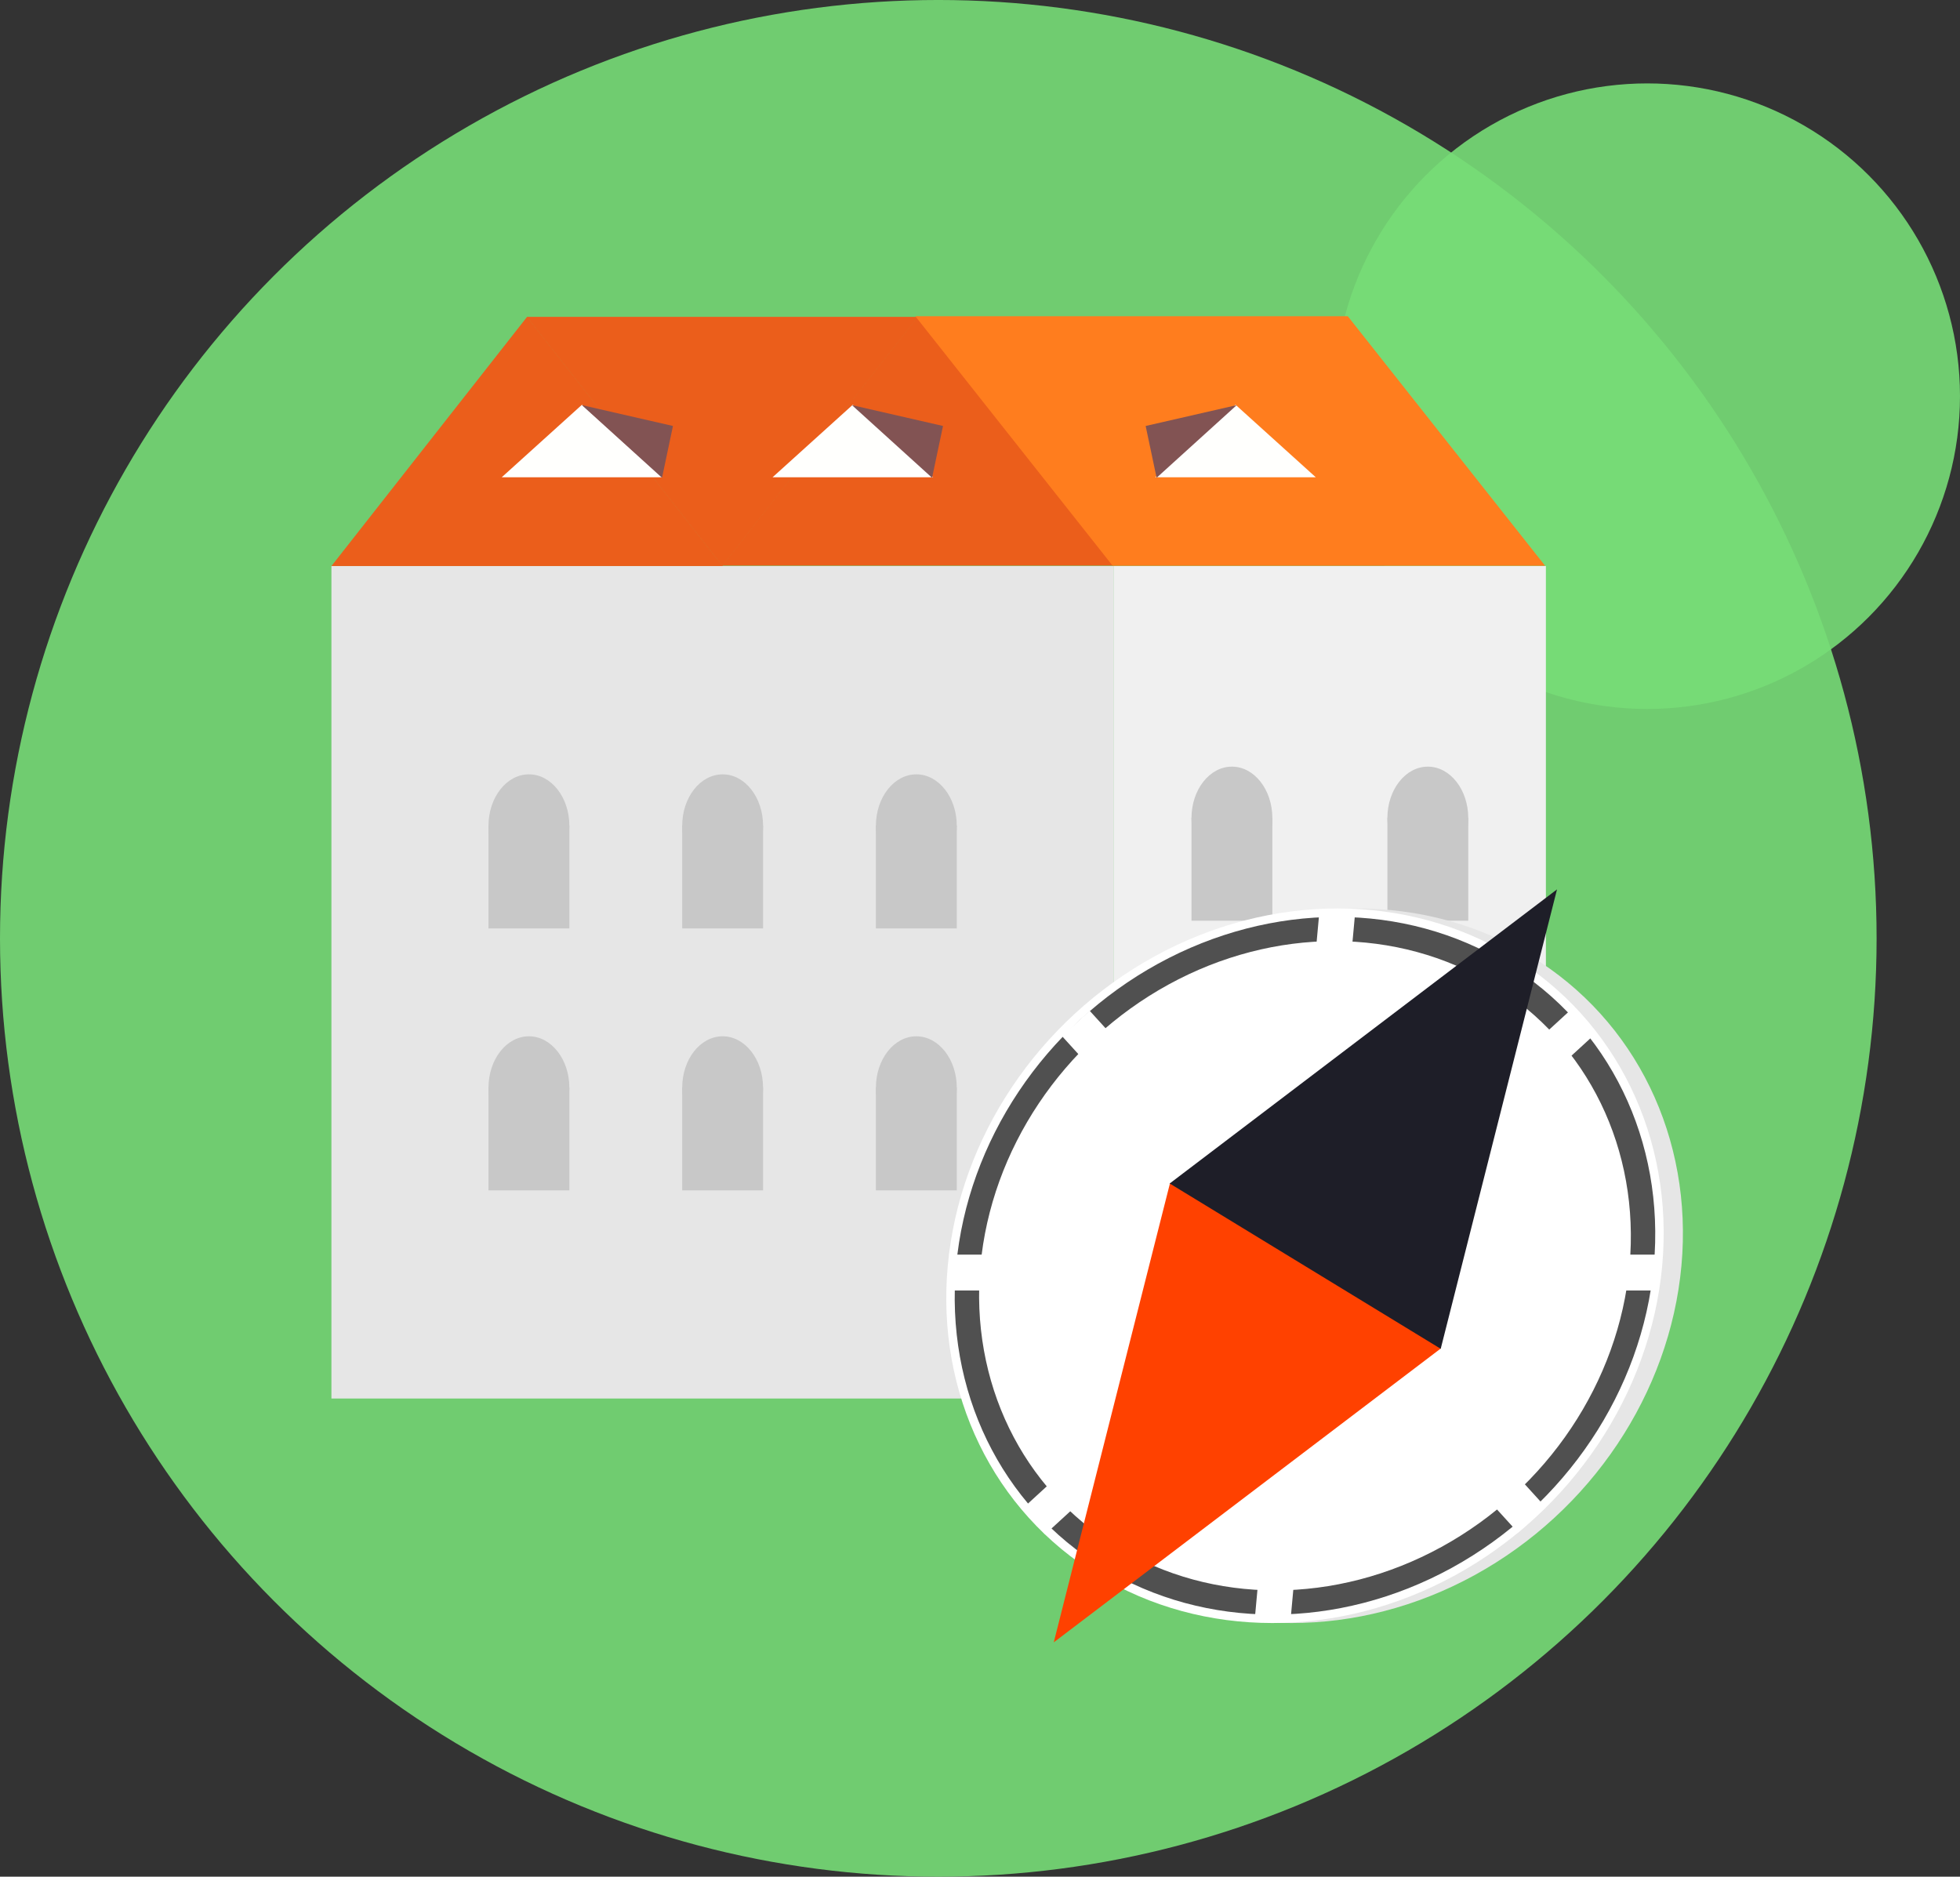 <?xml version="1.0" encoding="UTF-8" standalone="no"?>
<!-- Created with Inkscape (http://www.inkscape.org/) -->

<svg
   width="171.276mm"
   height="163.988mm"
   viewBox="0 0 171.276 163.988"
   version="1.1"
   id="svg1"
   inkscape:version="1.3.2 (091e20e, 2023-11-25, custom)"
   sodipodi:docname="grafika3.svg"
   xmlns:inkscape="http://www.inkscape.org/namespaces/inkscape"
   xmlns:sodipodi="http://sodipodi.sourceforge.net/DTD/sodipodi-0.dtd"
   xmlns="http://www.w3.org/2000/svg"
   xmlns:svg="http://www.w3.org/2000/svg">
  <rect x="0" y="0" width="171.276" height="163.988" fill="#333333" stroke="none"/>
  <sodipodi:namedview
     id="namedview1"
     pagecolor="#505050"
     bordercolor="#eeeeee"
     borderopacity="1"
     inkscape:showpageshadow="0"
     inkscape:pageopacity="0"
     inkscape:pagecheckerboard="0"
     inkscape:deskcolor="#505050"
     inkscape:document-units="mm"
     inkscape:zoom="0.70710678"
     inkscape:cx="346.48232"
     inkscape:cy="299.81327"
     inkscape:window-width="1536"
     inkscape:window-height="890"
     inkscape:window-x="-6"
     inkscape:window-y="-6"
     inkscape:window-maximized="1"
     inkscape:current-layer="layer1" />
  <defs
     id="defs1" />
  <g
     inkscape:label="Warstwa 1"
     inkscape:groupmode="layer"
     id="layer1"
     transform="translate(-6.071,-37.225)">
    <g
       id="g50">
      <circle
         style="fill:#77dd77;fill-opacity:0.899;stroke-width:0.265"
         id="path1"
         cx="88.065"
         cy="119.218"
         r="81.994" />
      <circle
         style="fill:#77dd77;fill-opacity:0.899;stroke-width:0.088"
         id="circle1"
         cx="150.016"
         cy="71.844"
         r="27.331" />
      <g
         id="g40"
         transform="matrix(0.727,0,0,0.727,12.435,12.486)">
        <rect
           style="fill:#f0f0f0;fill-opacity:1;stroke-width:0.243"
           id="rect1"
           width="51.98"
           height="100.065"
           x="125.083"
           y="102.058" />
        <rect
           style="fill:#e6e6e6;fill-opacity:1;stroke-width:0.326"
           id="rect2"
           width="94"
           height="100.065"
           x="31.083"
           y="102.058" />
        <g
           id="g7"
           transform="matrix(1.379,0,0,1.014,-24.685,1.495)"
           style="fill:#eb5e1b;fill-opacity:1">
          <g
             id="g8"
             style="fill:#eb5e1b;fill-opacity:1">
            <path
               sodipodi:type="star"
               style="fill:#eb5e1b;fill-opacity:1;stroke-width:0.265"
               id="path5"
               inkscape:flatsided="true"
               sodipodi:sides="3"
               sodipodi:cx="89.054443"
               sodipodi:cy="76.983131"
               sodipodi:r1="19.690437"
               sodipodi:r2="9.8452187"
               sodipodi:arg1="0.52359878"
               sodipodi:arg2="1.5707963"
               inkscape:rounded="0"
               inkscape:randomized="0"
               d="m 106.107,86.828 -34.105,0 17.052,-29.536 z"
               inkscape:transform-center-x="1.1219458e-06"
               inkscape:transform-center-y="-4.9226107"
               transform="translate(-31.559,12.351)" />
            <path
               sodipodi:type="star"
               style="fill:#eb5e1b;fill-opacity:1;stroke-width:0.265"
               id="path6"
               inkscape:flatsided="true"
               sodipodi:sides="3"
               sodipodi:cx="89.054443"
               sodipodi:cy="76.983131"
               sodipodi:r1="19.690437"
               sodipodi:r2="9.8452187"
               sodipodi:arg1="0.52359878"
               sodipodi:arg2="1.5707963"
               inkscape:rounded="0"
               inkscape:randomized="0"
               d="m 106.107,86.828 -34.105,0 17.052,-29.536 z"
               inkscape:transform-center-x="1.1219458e-06"
               inkscape:transform-center-y="-4.9226107"
               transform="translate(2.505,12.299)" />
            <path
               sodipodi:type="star"
               style="fill:#eb5e1b;fill-opacity:1;stroke-width:0.265"
               id="path7"
               inkscape:flatsided="true"
               sodipodi:sides="3"
               sodipodi:cx="89.054443"
               sodipodi:cy="76.983131"
               sodipodi:r1="19.690437"
               sodipodi:r2="9.8452187"
               sodipodi:arg1="0.52359878"
               sodipodi:arg2="1.5707963"
               inkscape:rounded="0"
               inkscape:randomized="0"
               d="m 106.107,86.828 -34.105,0 17.052,-29.536 z"
               inkscape:transform-center-x="-3.2459756e-06"
               inkscape:transform-center-y="4.9226111"
               transform="rotate(180,81.786,78.236)" />
          </g>
        </g>
        <rect
           style="fill:#ff7d1e;fill-opacity:1;stroke-width:0.257"
           id="rect8"
           width="51.98"
           height="38.255"
           x="44.302"
           y="91.885"
           transform="matrix(1,0,0.62,0.784,0,0)" />
        <g
           id="g27"
           transform="translate(-2.556,8.497)">
          <g
             id="g23"
             transform="matrix(0.405,0,0,0.515,110.36,69.286)">
            <rect
               style="fill:#c8c8c8;fill-opacity:1;stroke-width:0.467"
               id="rect22"
               width="24"
               height="24"
               x="65.826"
               y="170.656" />
            <circle
               style="fill:#c8c8c8;fill-opacity:1;stroke-width:0.132"
               id="circle22"
               cx="77.826"
               cy="170.695"
               r="12" />
          </g>
          <g
             id="g24"
             transform="matrix(0.405,0,0,0.515,133.908,69.286)">
            <rect
               style="fill:#c8c8c8;fill-opacity:1;stroke-width:0.467"
               id="rect23"
               width="24"
               height="24"
               x="65.826"
               y="170.656" />
            <circle
               style="fill:#c8c8c8;fill-opacity:1;stroke-width:0.132"
               id="circle23"
               cx="77.826"
               cy="170.695"
               r="12" />
          </g>
          <g
             id="g25"
             transform="matrix(0.405,0,0,0.515,133.908,35.949)">
            <rect
               style="fill:#c8c8c8;fill-opacity:1;stroke-width:0.467"
               id="rect24"
               width="24"
               height="24"
               x="65.826"
               y="170.656" />
            <circle
               style="fill:#c8c8c8;fill-opacity:1;stroke-width:0.132"
               id="circle24"
               cx="77.826"
               cy="170.695"
               r="12" />
          </g>
          <g
             id="g26"
             transform="matrix(0.405,0,0,0.515,110.36,35.949)">
            <rect
               style="fill:#c8c8c8;fill-opacity:1;stroke-width:0.467"
               id="rect25"
               width="24"
               height="24"
               x="65.826"
               y="170.656" />
            <circle
               style="fill:#c8c8c8;fill-opacity:1;stroke-width:0.132"
               id="circle25"
               cx="77.826"
               cy="170.695"
               r="12" />
          </g>
        </g>
        <g
           id="g31"
           transform="translate(6.607,1.75)">
          <g
             id="g20"
             transform="matrix(0.405,0,0,0.515,63.264,75.107)">
            <rect
               style="fill:#c8c8c8;fill-opacity:1;stroke-width:0.467"
               id="rect19"
               width="24"
               height="24"
               x="65.826"
               y="170.656" />
            <circle
               style="fill:#c8c8c8;fill-opacity:1;stroke-width:0.132"
               id="circle19"
               cx="77.826"
               cy="170.695"
               r="12" />
          </g>
          <g
             id="g21"
             transform="matrix(0.405,0,0,0.515,39.981,75.107)">
            <rect
               style="fill:#c8c8c8;fill-opacity:1;stroke-width:0.467"
               id="rect20"
               width="24"
               height="24"
               x="65.826"
               y="170.656" />
            <circle
               style="fill:#c8c8c8;fill-opacity:1;stroke-width:0.132"
               id="circle20"
               cx="77.826"
               cy="170.695"
               r="12" />
          </g>
          <g
             id="g22"
             transform="matrix(0.405,0,0,0.515,16.697,75.107)">
            <rect
               style="fill:#c8c8c8;fill-opacity:1;stroke-width:0.467"
               id="rect21"
               width="24"
               height="24"
               x="65.826"
               y="170.656" />
            <circle
               style="fill:#c8c8c8;fill-opacity:1;stroke-width:0.132"
               id="circle21"
               cx="77.826"
               cy="170.695"
               r="12" />
          </g>
          <g
             id="g28"
             transform="matrix(0.405,0,0,0.515,63.264,43.622)">
            <rect
               style="fill:#c8c8c8;fill-opacity:1;stroke-width:0.467"
               id="rect27"
               width="24"
               height="24"
               x="65.826"
               y="170.656" />
            <circle
               style="fill:#c8c8c8;fill-opacity:1;stroke-width:0.132"
               id="circle27"
               cx="77.826"
               cy="170.695"
               r="12" />
          </g>
          <g
             id="g29"
             transform="matrix(0.405,0,0,0.515,39.981,43.622)">
            <rect
               style="fill:#c8c8c8;fill-opacity:1;stroke-width:0.467"
               id="rect28"
               width="24"
               height="24"
               x="65.826"
               y="170.656" />
            <circle
               style="fill:#c8c8c8;fill-opacity:1;stroke-width:0.132"
               id="circle28"
               cx="77.826"
               cy="170.695"
               r="12" />
          </g>
          <g
             id="g30"
             transform="matrix(0.405,0,0,0.515,16.697,43.622)">
            <rect
               style="fill:#c8c8c8;fill-opacity:1;stroke-width:0.467"
               id="rect29"
               width="24"
               height="24"
               x="65.826"
               y="170.656" />
            <circle
               style="fill:#c8c8c8;fill-opacity:1;stroke-width:0.132"
               id="circle29"
               cx="77.826"
               cy="170.695"
               r="12" />
          </g>
        </g>
        <g
           id="g38"
           transform="translate(-0.604,-1.368)">
          <path
             sodipodi:type="star"
             style="fill:#fffffd;fill-opacity:1;stroke-width:0.265"
             id="path31"
             inkscape:flatsided="true"
             sodipodi:sides="3"
             sodipodi:cx="-1.4967093"
             sodipodi:cy="55.752422"
             sodipodi:r1="16.754623"
             sodipodi:r2="8.3773108"
             sodipodi:arg1="0.52359878"
             sodipodi:arg2="1.5707963"
             inkscape:rounded="0"
             inkscape:randomized="0"
             d="m 13.013,64.13 -29.02,0 14.51,-25.132 z"
             inkscape:transform-center-y="-1.4552678"
             transform="matrix(0.665,0,0,0.347,62.801,70.511)" />
          <path
             sodipodi:type="star"
             style="fill:#fffffd;fill-opacity:1;stroke-width:0.265"
             id="path32"
             inkscape:flatsided="true"
             sodipodi:sides="3"
             sodipodi:cx="-1.4967093"
             sodipodi:cy="55.752422"
             sodipodi:r1="16.754623"
             sodipodi:r2="8.3773108"
             sodipodi:arg1="0.52359878"
             sodipodi:arg2="1.5707963"
             inkscape:rounded="0"
             inkscape:randomized="0"
             d="m 13.013,64.13 -29.02,0 14.51,-25.132 z"
             inkscape:transform-center-y="-1.4552678"
             transform="matrix(0.665,0,0,0.347,95.354,70.511)" />
          <path
             sodipodi:type="star"
             style="fill:#825353;fill-opacity:1;stroke-width:0.265"
             id="path34"
             inkscape:flatsided="true"
             sodipodi:sides="3"
             sodipodi:cx="-1.4967093"
             sodipodi:cy="55.752422"
             sodipodi:r1="16.754623"
             sodipodi:r2="8.3773108"
             sodipodi:arg1="0.52359878"
             sodipodi:arg2="1.5707963"
             inkscape:rounded="0"
             inkscape:randomized="0"
             d="m 13.013,64.13 -29.02,0 14.51,-25.132 z"
             inkscape:transform-center-y="0.71876831"
             transform="matrix(0.332,0.301,-0.244,0.074,115.213,84.161)"
             inkscape:transform-center-x="1.9184116" />
          <path
             sodipodi:type="star"
             style="fill:#825353;fill-opacity:1;stroke-width:0.265"
             id="path37"
             inkscape:flatsided="true"
             sodipodi:sides="3"
             sodipodi:cx="-1.4967093"
             sodipodi:cy="55.752422"
             sodipodi:r1="16.754623"
             sodipodi:r2="8.3773108"
             sodipodi:arg1="0.52359878"
             sodipodi:arg2="1.5707963"
             inkscape:rounded="0"
             inkscape:randomized="0"
             d="m 13.013,64.13 -29.02,0 14.51,-25.132 z"
             inkscape:transform-center-y="0.71876831"
             transform="matrix(0.332,0.301,-0.244,0.074,82.753,84.161)"
             inkscape:transform-center-x="1.9184116" />
        </g>
        <g
           id="g39"
           transform="translate(0.585,-1.368)">
          <path
             sodipodi:type="star"
             style="fill:#fffffd;fill-opacity:1;stroke-width:0.265"
             id="path33"
             inkscape:flatsided="true"
             sodipodi:sides="3"
             sodipodi:cx="-1.4967093"
             sodipodi:cy="55.752422"
             sodipodi:r1="16.754623"
             sodipodi:r2="8.3773108"
             sodipodi:arg1="0.52359878"
             sodipodi:arg2="1.5707963"
             inkscape:rounded="0"
             inkscape:randomized="0"
             d="m 13.013,64.13 -29.02,0 14.51,-25.132 z"
             inkscape:transform-center-y="-1.4552677"
             transform="matrix(0.665,0,0,0.347,140.168,70.511)" />
          <path
             sodipodi:type="star"
             style="fill:#825353;fill-opacity:1;stroke-width:0.265"
             id="path38"
             inkscape:flatsided="true"
             sodipodi:sides="3"
             sodipodi:cx="-1.4967093"
             sodipodi:cy="55.752422"
             sodipodi:r1="16.754623"
             sodipodi:r2="8.3773108"
             sodipodi:arg1="0.52359878"
             sodipodi:arg2="1.5707963"
             inkscape:rounded="0"
             inkscape:randomized="0"
             d="m 13.013,64.13 -29.02,0 14.51,-25.132 z"
             inkscape:transform-center-y="0.71876831"
             transform="matrix(-0.332,0.301,0.244,0.074,118.357,84.161)"
             inkscape:transform-center-x="-1.9184148" />
        </g>
      </g>
      <g
         id="g49"
         transform="matrix(0.706,0,0,0.706,34.293,47.855)">
        <ellipse
           style="fill:#e6e6e6;fill-opacity:1;stroke:none;stroke-width:2.658;stroke-dasharray:none;stroke-opacity:1"
           id="ellipse49"
           cx="136.869"
           cy="142.172"
           transform="matrix(1,0,-0.091,0.996,0,0)"
           rx="44.215"
           ry="44.398" />
        <ellipse
           style="fill:#ffffff;fill-opacity:1;stroke:none;stroke-width:2.658;stroke-dasharray:none;stroke-opacity:1"
           id="circle49"
           cx="134.488"
           cy="142.172"
           transform="matrix(1,0,-0.091,0.996,0,0)"
           rx="44.215"
           ry="44.398" />
        <ellipse
           style="fill:none;fill-opacity:1;stroke:#505050;stroke-width:3.006;stroke-dasharray:none;stroke-opacity:1"
           id="path40"
           cx="134.488"
           cy="142.172"
           transform="matrix(1,0,-0.091,0.996,0,0)"
           rx="41.672"
           ry="41.844" />
        <rect
           style="fill:#ffffff;fill-opacity:1;stroke:none;stroke-width:2.123;stroke-dasharray:none;stroke-opacity:1"
           id="rect42"
           width="4.438"
           height="17.827"
           x="132.268"
           y="98.497"
           inkscape:transform-center-y="-34.71481"
           inkscape:transform-center-x="-2.3769907e-06"
           transform="matrix(1,0,-0.091,0.996,0,0)" />
        <rect
           style="fill:#ffffff;fill-opacity:1;stroke:none;stroke-width:2.118;stroke-dasharray:none;stroke-opacity:1"
           id="rect43"
           width="4.241"
           height="18.58"
           x="185.364"
           y="-40.158"
           inkscape:transform-center-y="-24.54708"
           transform="matrix(0.673,0.74,-0.737,0.676,0,0)"
           inkscape:transform-center-x="-24.547078" />
        <rect
           style="fill:#ffffff;fill-opacity:1;stroke:none;stroke-width:2.123;stroke-dasharray:none;stroke-opacity:1"
           id="rect44"
           width="4.457"
           height="17.754"
           x="140.792"
           y="-178.079"
           inkscape:transform-center-y="-8.3174439e-06"
           transform="matrix(-0.091,0.996,-1,0,0,0)"
           inkscape:transform-center-x="-34.714803" />
        <rect
           style="fill:#ffffff;fill-opacity:1;stroke:none;stroke-width:2.118;stroke-dasharray:none;stroke-opacity:1"
           id="rect45"
           width="4.645"
           height="16.964"
           x="3.417"
           y="-228.633"
           inkscape:transform-center-y="24.547073"
           transform="matrix(-0.737,0.676,-0.673,-0.74,0,0)"
           inkscape:transform-center-x="-24.547076" />
        <rect
           style="fill:#ffffff;fill-opacity:1;stroke:none;stroke-width:2.123;stroke-dasharray:none;stroke-opacity:1"
           id="rect46"
           width="4.438"
           height="17.827"
           x="-136.707"
           y="-186.041"
           inkscape:transform-center-y="34.7148"
           transform="matrix(-1,0,0.091,-0.996,0,0)"
           inkscape:transform-center-x="6.3209857e-06" />
        <rect
           style="fill:#ffffff;fill-opacity:1;stroke:none;stroke-width:2.118;stroke-dasharray:none;stroke-opacity:1"
           id="rect47"
           width="4.241"
           height="18.58"
           x="-189.226"
           y="-51.498"
           inkscape:transform-center-y="24.547081"
           transform="matrix(-0.673,-0.74,0.737,-0.676,0,0)"
           inkscape:transform-center-x="24.547074" />
        <rect
           style="fill:#ffffff;fill-opacity:1;stroke:none;stroke-width:2.123;stroke-dasharray:none;stroke-opacity:1"
           id="rect48"
           width="4.457"
           height="17.754"
           x="-145.249"
           y="90.896"
           inkscape:transform-center-y="-1.6415345e-06"
           transform="matrix(0.091,-0.996,1,0,0,0)"
           inkscape:transform-center-x="34.714807" />
        <rect
           style="fill:#ffffff;fill-opacity:1;stroke:none;stroke-width:2.118;stroke-dasharray:none;stroke-opacity:1"
           id="rect49"
           width="4.645"
           height="16.964"
           x="-8.477"
           y="145.199"
           inkscape:transform-center-y="-24.547078"
           transform="matrix(0.737,-0.676,0.673,0.74,0,0)"
           inkscape:transform-center-x="24.547069" />
        <g
           id="g42"
           transform="matrix(0.723,0.441,-0.51,0.763,100.684,58.034)">
          <path
             sodipodi:type="star"
             style="fill:#ff4100;fill-opacity:1;stroke:none;stroke-width:5;stroke-dasharray:none;stroke-opacity:1"
             id="path41"
             inkscape:flatsided="true"
             sodipodi:sides="3"
             sodipodi:cx="34.660416"
             sodipodi:cy="99.48333"
             sodipodi:r1="26.78702"
             sodipodi:r2="13.393511"
             sodipodi:arg1="1.5707963"
             sodipodi:arg2="2.6179939"
             inkscape:rounded="0"
             inkscape:randomized="0"
             d="m 34.66,126.27 -23.198,-40.181 46.396,-2e-6 z"
             inkscape:transform-center-y="10.189071"
             transform="matrix(1,0,0,1.521,40.785,-65.043)" />
          <path
             sodipodi:type="star"
             style="fill:#1e1e28;fill-opacity:1;stroke:none;stroke-width:5;stroke-dasharray:none;stroke-opacity:1"
             id="path42"
             inkscape:flatsided="true"
             sodipodi:sides="3"
             sodipodi:cx="34.660416"
             sodipodi:cy="99.48333"
             sodipodi:r1="26.78702"
             sodipodi:r2="13.393511"
             sodipodi:arg1="1.5707963"
             sodipodi:arg2="2.6179939"
             inkscape:rounded="0"
             inkscape:randomized="0"
             d="m 34.66,126.27 -23.198,-40.181 46.396,-2e-6 z"
             inkscape:transform-center-y="-10.189068"
             transform="matrix(1,0,0,-1.521,40.785,196.927)" />
        </g>
      </g>
    </g>
  </g>
</svg>
